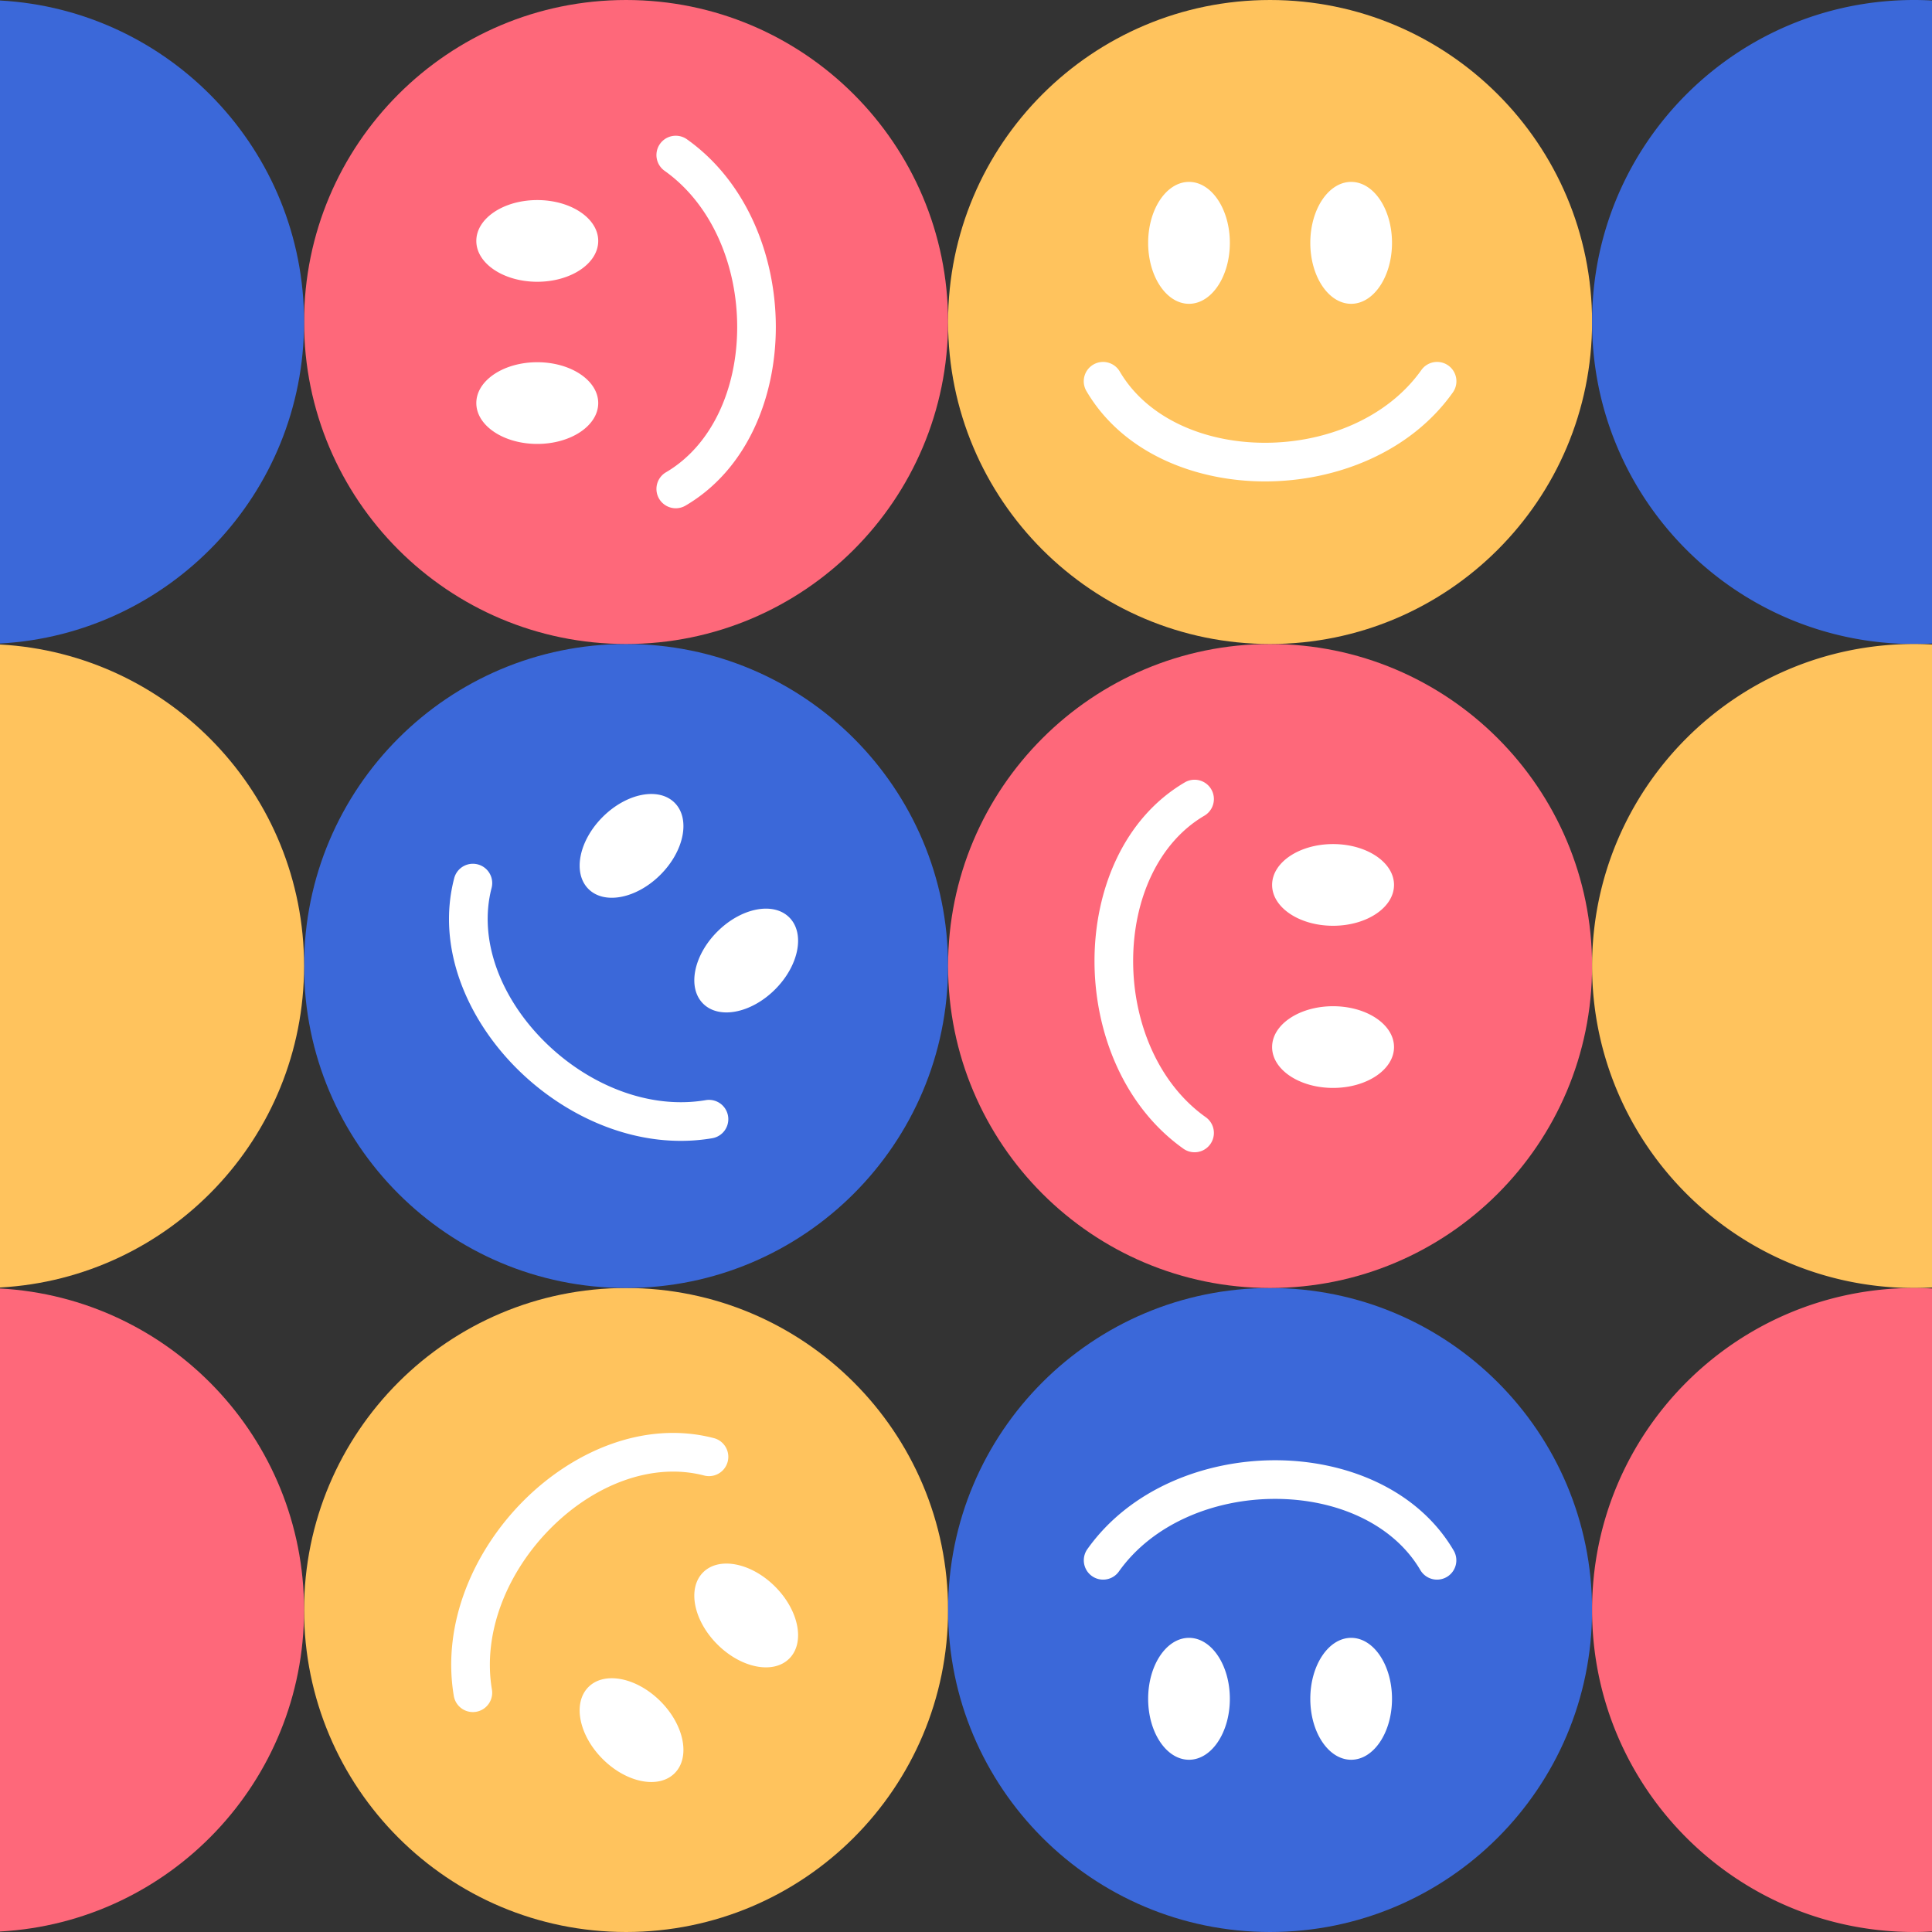 <svg width="500" height="500" fill="none" xmlns="http://www.w3.org/2000/svg"><rect width="100%" height="100%" fill="#333333" stroke="none"/><path d="M245.361 416.667c0 46.023-37.31 83.333-83.334 83.333-46.023 0-83.333-37.31-83.333-83.333 0-46.024 37.31-83.334 83.333-83.334 46.024 0 83.334 37.31 83.334 83.334z" fill="#FFC35D"/><path d="M245.361 250c0 46.024-37.31 83.333-83.334 83.333-46.023 0-83.333-37.309-83.333-83.333s37.31-83.333 83.333-83.333c46.024 0 83.334 37.309 83.334 83.333z" fill="#3B68D9"/><path d="M245.361 83.333c0 46.024-37.31 83.334-83.334 83.334-46.023 0-83.333-37.31-83.333-83.334C78.694 37.31 116.004 0 162.027 0c46.024 0 83.334 37.31 83.334 83.333z" fill="#FE687A"/><path d="M412.028 416.667c0 46.023-37.31 83.333-83.334 83.333s-83.333-37.31-83.333-83.333c0-46.024 37.309-83.334 83.333-83.334s83.334 37.31 83.334 83.334z" fill="#3B68D9"/><path d="M412.028 250c0 46.024-37.31 83.333-83.334 83.333S245.361 296.024 245.361 250s37.309-83.333 83.333-83.333 83.334 37.309 83.334 83.333z" fill="#FE687A"/><path d="M412.028 83.333c0 46.024-37.31 83.334-83.334 83.334s-83.333-37.31-83.333-83.334C245.361 37.31 282.67 0 328.694 0s83.334 37.31 83.334 83.333z" fill="#FFC35D"/><path d="M0 166.54c43.866-2.407 78.694-38.74 78.694-83.207C78.694 38.866 43.866 2.533 0 .127V166.54z" fill="#3B68D9"/><path d="M0 333.206V166.794C43.866 169.2 78.694 205.533 78.694 250c0 44.467-34.828 80.799-78.694 83.206z" fill="#FFC35D"/><path d="M0 499.873V333.46c43.866 2.407 78.694 38.739 78.694 83.207 0 44.467-34.828 80.799-78.694 83.206z" fill="#FE687A"/><path d="M500 .127V166.54a84.928 84.928 0 01-4.639.127c-46.024 0-83.333-37.31-83.333-83.334C412.028 37.31 449.337 0 495.361 0c1.557 0 3.103.043 4.639.127z" fill="#3B68D9"/><path d="M500 166.794v166.412a83.936 83.936 0 01-4.639.127c-46.024 0-83.333-37.309-83.333-83.333s37.309-83.333 83.333-83.333c1.557 0 3.103.042 4.639.127z" fill="#FFC35D"/><path d="M500 499.873a84.928 84.928 0 01-4.639.127c-46.024 0-83.333-37.31-83.333-83.333 0-46.024 37.309-83.334 83.333-83.334 1.557 0 3.103.043 4.639.127v166.413z" fill="#FE687A"/><path fill-rule="evenodd" clip-rule="evenodd" d="M318.284 62.851c0 8.712-4.734 15.774-10.572 15.774-5.839 0-10.572-7.062-10.572-15.774s4.733-15.774 10.572-15.774c5.838 0 10.572 7.062 10.572 15.774zm41.965 0c0 8.712-4.734 15.774-10.572 15.774-5.839 0-10.572-7.062-10.572-15.774s4.733-15.774 10.572-15.774c5.838 0 10.572 7.062 10.572 15.774zm-70.448 33.311a5 5 0 10-8.624 5.062c9.356 15.942 28.004 23.372 46.241 23.366 18.276-.006 37.512-7.446 48.558-23.002a5 5 0 10-8.153-5.79c-8.724 12.286-24.512 18.787-40.408 18.792-15.934.005-30.606-6.486-37.614-18.428zm-150.756-2.418c8.712 0 15.774 4.733 15.774 10.572 0 5.838-7.062 10.571-15.774 10.571-8.711 0-15.774-4.733-15.774-10.571 0-5.84 7.063-10.572 15.774-10.572zm0-41.965c8.712 0 15.774 4.733 15.774 10.571 0 5.84-7.062 10.572-15.774 10.572-8.711 0-15.774-4.733-15.774-10.572 0-5.838 7.063-10.571 15.774-10.571zm33.312 70.447a5 5 0 105.061 8.625c15.942-9.356 23.372-28.005 23.366-46.242-.005-18.276-7.446-37.512-23.002-48.558a5 5 0 00-5.79 8.154c12.286 8.724 18.787 24.511 18.792 40.407.005 15.934-6.486 30.606-18.427 37.614zm-1.44 104.161c-6.16 6.16-14.5 7.807-18.629 3.679-4.128-4.129-2.482-12.469 3.678-18.629 6.161-6.16 14.501-7.807 18.63-3.679 4.128 4.129 2.481 12.469-3.679 18.629zm29.674 29.674c-6.16 6.16-14.501 7.807-18.629 3.678-4.129-4.128-2.482-12.469 3.678-18.629 6.16-6.16 14.501-7.807 18.629-3.678 4.129 4.129 2.482 12.469-3.678 18.629zm-73.368-26.259a5 5 0 00-9.678-2.52c-4.657 17.889 3.276 36.329 16.176 49.221 12.927 12.919 31.79 21.259 50.6 18.07a4.999 4.999 0 004.094-5.765 4.999 4.999 0 00-5.765-4.094c-14.857 2.519-30.617-4.048-41.861-15.284-11.27-11.264-17.055-26.228-13.566-39.628zm217.773 9.787c-8.712 0-15.774-4.733-15.774-10.572 0-5.838 7.062-10.571 15.774-10.571 8.711 0 15.774 4.733 15.774 10.571 0 5.839-7.063 10.572-15.774 10.572zm0 41.965c-8.712 0-15.774-4.733-15.774-10.572 0-5.838 7.062-10.571 15.774-10.571 8.711 0 15.774 4.733 15.774 10.571 0 5.839-7.063 10.572-15.774 10.572zm-33.312-70.447a5 5 0 10-5.061-8.625c-15.942 9.356-23.372 28.005-23.366 46.242.005 18.276 7.446 37.512 23.002 48.558a5 5 0 105.79-8.154c-12.286-8.724-18.787-24.511-18.792-40.407-.005-15.934 6.486-30.606 18.427-37.614zM185.64 425.556c-6.16-6.16-7.807-14.5-3.678-18.629 4.129-4.128 12.469-2.481 18.629 3.679 6.16 6.16 7.807 14.5 3.679 18.629-4.129 4.128-12.47 2.482-18.63-3.679zm-29.673 29.674c-6.16-6.16-7.807-14.5-3.679-18.629 4.129-4.129 12.469-2.482 18.63 3.678 6.16 6.16 7.806 14.501 3.678 18.63-4.129 4.128-12.469 2.481-18.629-3.679zm26.259-73.368a5 5 0 102.519-9.678c-17.888-4.657-36.328 3.276-49.22 16.176-12.919 12.927-21.259 31.79-18.07 50.6a5 5 0 009.859-1.671c-2.519-14.856 4.048-30.617 15.284-41.86 11.264-11.271 26.228-17.056 39.628-13.567zm156.879 57.787c0-8.712 4.733-15.774 10.572-15.774 5.839 0 10.572 7.062 10.572 15.774s-4.733 15.774-10.572 15.774c-5.839 0-10.572-7.062-10.572-15.774zm-41.965 0c0-8.712 4.733-15.774 10.572-15.774 5.839 0 10.572 7.062 10.572 15.774s-4.733 15.774-10.572 15.774c-5.839 0-10.572-7.062-10.572-15.774zm70.447-33.311a5 5 0 008.625-5.062c-9.356-15.942-28.004-23.372-46.242-23.366-18.276.006-37.512 7.446-48.558 23.002a5 5 0 008.154 5.79c8.724-12.286 24.511-18.787 40.407-18.792 15.934-.005 30.606 6.486 37.614 18.428z" fill="#fff"/></svg>